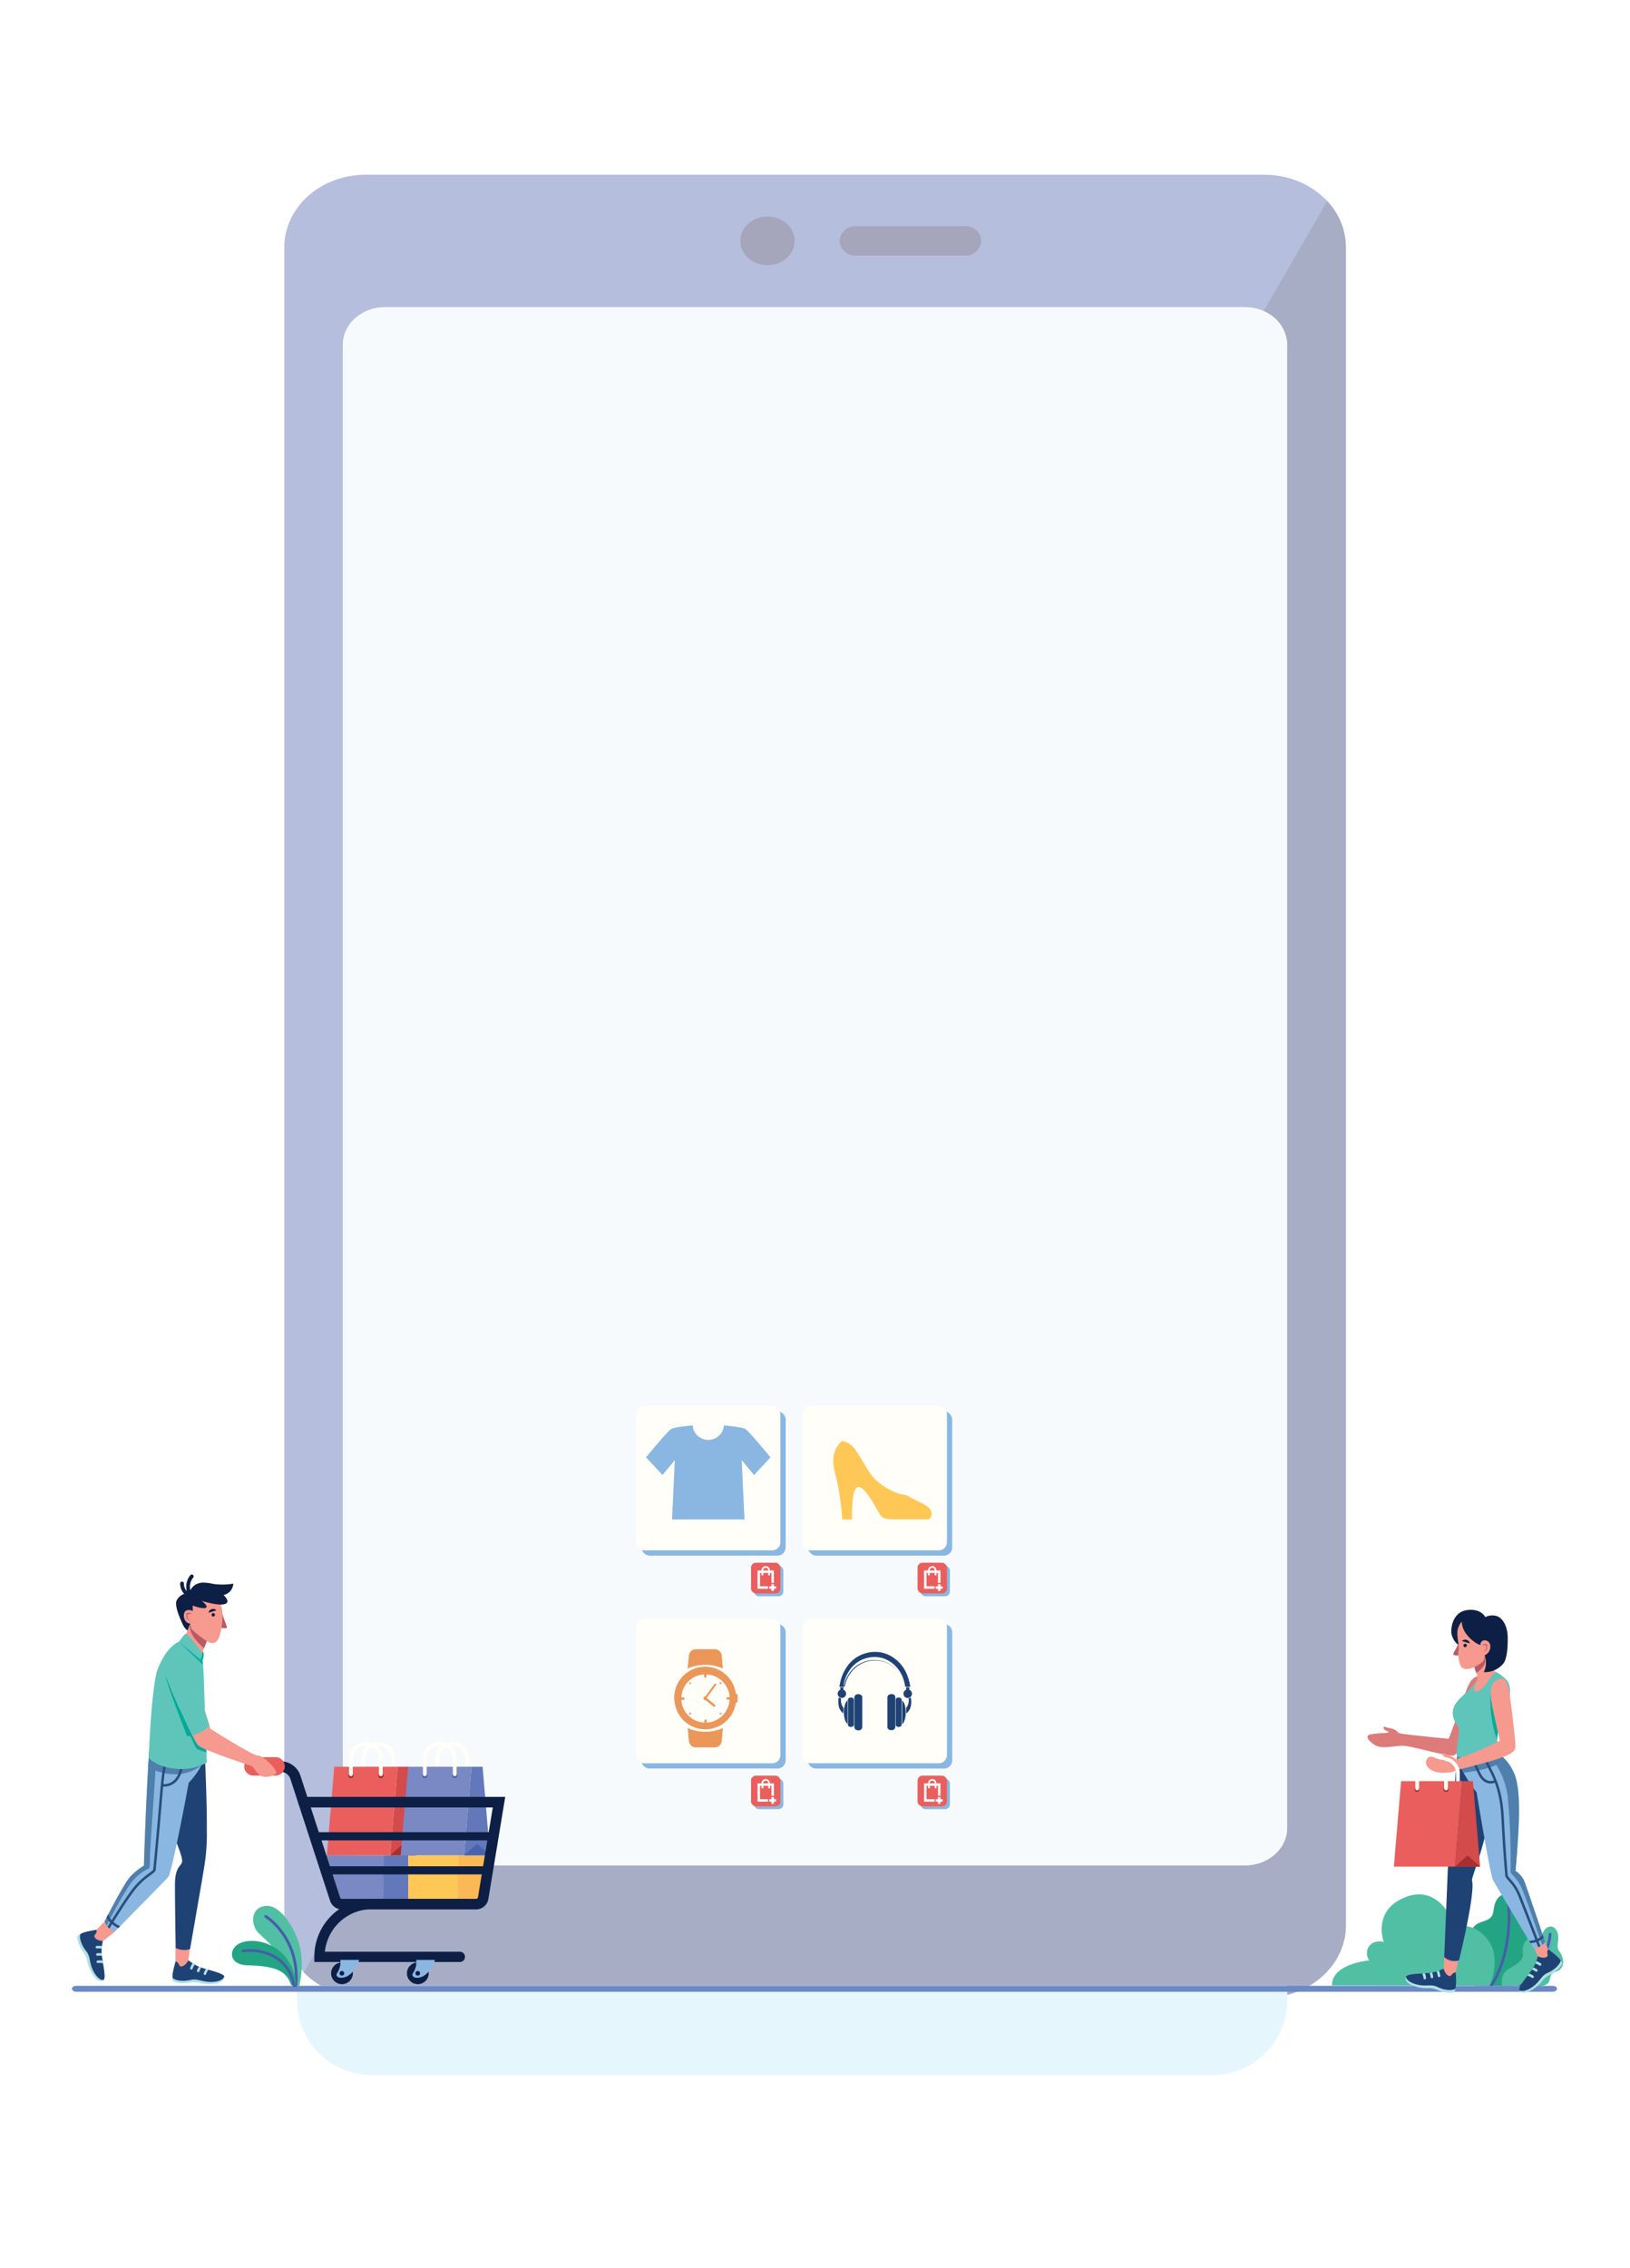 <svg xmlns="http://www.w3.org/2000/svg" xmlns:xlink="http://www.w3.org/1999/xlink" viewBox="0 0 360 500.67"><defs><style>.cls-1{fill:#1f4275;}.cls-11,.cls-19,.cls-2,.cls-24,.cls-25,.cls-28,.cls-29,.cls-32,.cls-37,.cls-40,.cls-44,.cls-45,.cls-49{fill:none;}.cls-3{isolation:isolate;}.cls-4{fill:#fff;}.cls-5{opacity:0.4;}.cls-6{fill:#dae7f6;opacity:0.55;}.cls-7{fill:#485caa;}.cls-8{fill:#263270;}.cls-9{fill:#1d1f56;}.cls-10{fill:#23a583;}.cls-11{stroke:#485caa;stroke-width:0.61px;}.cls-11,.cls-19,.cls-24,.cls-25,.cls-28,.cls-29,.cls-32,.cls-40,.cls-49{stroke-linecap:round;}.cls-11,.cls-19,.cls-24,.cls-25,.cls-28,.cls-29,.cls-32,.cls-37,.cls-40,.cls-44,.cls-45,.cls-49{stroke-miterlimit:10;}.cls-12{fill:#50bfa4;}.cls-13{fill:#e6f6fd;}.cls-14{fill:#6a89c5;}.cls-15{fill:#7a89c4;}.cls-16{fill:#6378ba;}.cls-17{fill:#ffc856;}.cls-18{fill:#fcb854;}.cls-19{stroke:#fffef9;stroke-width:0.83px;}.cls-20{fill:#ea5f5d;}.cls-21{fill:#d34b4a;}.cls-22{fill:#a6302f;}.cls-23{fill:#4864ae;}.cls-24,.cls-25,.cls-28,.cls-40{stroke:#0d1f44;}.cls-24{stroke-width:2.33px;}.cls-25{stroke-width:2.27px;}.cls-26{fill:#0d1f44;}.cls-27,.cls-42{fill:#89b7e2;}.cls-28{stroke-width:1.8px;}.cls-29{stroke:#ea5f5d;stroke-width:4.07px;}.cls-30{fill:#b1e0e4;}.cls-31{clip-path:url(#clip-path);}.cls-32,.cls-49{stroke:#b1e0e4;}.cls-32,.cls-37{stroke-width:0.55px;}.cls-33{fill:#f6998e;}.cls-34{clip-path:url(#clip-path-2);}.cls-35{fill:#4f7fac;}.cls-36{clip-path:url(#clip-path-3);}.cls-37{stroke:#284e7a;}.cls-38{fill:#00ab99;}.cls-39{fill:#bb5a65;}.cls-40{stroke-width:0.82px;}.cls-41{fill:#5fc5bb;}.cls-42{mix-blend-mode:multiply;}.cls-43{fill:#fffef9;}.cls-44,.cls-45{stroke:#fff;}.cls-44{stroke-width:0.54px;}.cls-45{stroke-width:0.36px;}.cls-46{fill:#eb9759;}.cls-47{fill:#dd7a7a;}.cls-48{clip-path:url(#clip-path-4);}.cls-49{stroke-width:0.56px;}.cls-50{clip-path:url(#clip-path-5);}.cls-51{clip-path:url(#clip-path-6);}</style><clipPath id="clip-path"><path class="cls-1" d="M38.76,433c-.16.82-.82,2.74-.63,3.67.83.71,2.62.75,4,.42s2.28.34,4,.44,3-.36,3.36-1.05-2.51-1.34-4.48-1.94a9.06,9.06,0,0,1-3.34-1.76Z"/></clipPath><clipPath id="clip-path-2"><path class="cls-1" d="M21.31,426c-.8.2-2.82.42-3.58,1-.28,1.05.44,2.69,1.32,3.75s.66,2.22,1.29,3.78,1.63,2.58,2.4,2.59.13-2.85-.17-4.88a9,9,0,0,1,.16-3.77Z"/></clipPath><clipPath id="clip-path-3"><path class="cls-2" d="M25.33,426.46s11-11.14,11.82-12.08,4.29-19.4,4.52-20.79c0,0,3.44-3.5,3.54-6.41L34,381.58a20.07,20.07,0,0,0-1.18,6.52c-.17,2.37-.69,12.17-1.06,23.76a14.62,14.62,0,0,0-2.9,2.32c-1.43,1.39-5.78,10-5.78,10A3.74,3.74,0,0,0,25.33,426.46Z"/></clipPath><clipPath id="clip-path-4"><path class="cls-1" d="M321.53,435.41c0,.82.22,2.81-.16,3.67-1,.51-2.69.17-3.91-.44s-2.28-.15-3.92-.41-2.84-1-3-1.73,2.71-.75,4.73-.92a8.69,8.69,0,0,0,3.59-1Z"/></clipPath><clipPath id="clip-path-5"><path class="cls-1" d="M342,430.34c.62.55,2.28,1.66,2.69,2.51-.24,1-1.62,2.16-2.88,2.69s-1.59,1.63-2.85,2.71-2.6,1.52-3.28,1.18,1.18-2.56,2.37-4.2a8.83,8.83,0,0,0,1.58-3.37Z"/></clipPath><clipPath id="clip-path-6"><path class="cls-2" d="M338.62,430s-8.19-13.69-8.9-15c-.59-1.1-3.38-18-3.6-19.33,0,0-4.14-5.23-4.25-8.1l7.67-2.12c.47,1.77,2.95,1.79,4.84,6,1.64,3.68,1.19,11.54.34,21.63a5.11,5.11,0,0,1,2.13,2.77c1,2.77,4.41,12.92,4.41,12.92A3.12,3.12,0,0,1,338.62,430Z"/></clipPath></defs><g class="cls-3"><g id="Layer_2" data-name="Layer 2"><g id="Layer_1-2" data-name="Layer 1"><rect class="cls-4" width="360" height="500.67"/><g class="cls-5"><path class="cls-6" d="M274.93,67.79H85.07c-5.17,0-9.36,3.72-9.36,8.31V403.52c0,4.59,4.19,8.31,9.36,8.31H274.93c5.17,0,9.36-3.72,9.36-8.31V76.1C284.29,71.51,280.1,67.79,274.93,67.79Z"/><path class="cls-7" d="M279.2,38.57H80.8c-10,0-18,7.18-18,16V425c0,8.86,8.08,16,18,16H279.2c10,0,18.05-7.18,18.05-16V54.6C297.25,45.75,289.17,38.57,279.2,38.57Zm5.09,365c0,4.59-4.19,8.31-9.36,8.31H85.07c-5.17,0-9.36-3.72-9.36-8.31V76.1c0-4.59,4.19-8.31,9.36-8.31H274.93c5.17,0,9.36,3.72,9.36,8.31Z"/><path class="cls-8" d="M80.8,441.05H279.2c10,0,18.05-7.18,18.05-16V54.6a14.89,14.89,0,0,0-4.14-10.21l-14,24.27a8.26,8.26,0,0,1,5.21,7.44V403.52c0,4.59-4.19,8.31-9.36,8.31H85.07a10.38,10.38,0,0,1-3.9-.76L67.09,435.43A19,19,0,0,0,80.8,441.05Z"/><path class="cls-9" d="M169.5,58.54c-3.34,0-6-2.4-6-5.36s2.7-5.37,6-5.37,6,2.4,6,5.37S172.84,58.54,169.5,58.54Z"/><path class="cls-9" d="M216.73,53.18h0a3.46,3.46,0,0,0-3.65-3.25h-24a3.47,3.47,0,0,0-3.66,3.25h0a3.48,3.48,0,0,0,3.66,3.25h24A3.47,3.47,0,0,0,216.73,53.18Z"/></g><path class="cls-10" d="M325.82,438.41s-3-1.34-2.52-3.42,2.84-1.87,2.52-3.51-1.91-4.2-.37-6.06,4.08-.75,4.4-3.64c.26-2.33,1.34-4,3.42-3.49s3.37,1.94,3.4,5.49c0,3.78,2.71,2.72,2.74,5.51s-2.2,2.8-3.07,4.69c-.42.89.66,4-2.52,4.43Z"/><path class="cls-11" d="M333.17,420.25S334.4,431,329,438.94"/><path class="cls-12" d="M331.73,438.41s-.47-2.57,1.27-3.61,3.53-1.86,3.34-3.55.28-3.67,3.07-3.71c1.73,0,1.08-1.84,2.83-2.21,1.07-.22,1.77.9,1.91,2,.16,1.25-.55,2.47.26,3.48,1,1.32,1.47,3.77-.78,4.47s-.25,2.83-3.32,3.14Z"/><path class="cls-11" d="M342.35,427c-.13,3.35-2.94,9.37-7.2,11.91"/><path class="cls-13" d="M65.63,438.34H284.29a0,0,0,0,1,0,0v3.29a16.47,16.47,0,0,1-16.47,16.47H82.1a16.47,16.47,0,0,1-16.47-16.47v-3.29A0,0,0,0,1,65.63,438.34Z"/><path class="cls-14" d="M342.88,439.71h-326c-.53,0-1-.3-1-.66h0c0-.36.44-.66,1-.66h326c.54,0,1,.3,1,.66h0C343.85,439.41,343.42,439.71,342.88,439.71Z"/><path class="cls-12" d="M66.11,438.39a21,21,0,0,0,.34-7.46c-.56-4.09-4.17-10.4-7.64-10.19s-3.64,4.23-1.54,6.17,7.13,6.43,7,11.31Z"/><path class="cls-11" d="M58.69,423.07c2,1.27,7.49,6.27,6.66,15.25"/><path class="cls-10" d="M65.35,438.32a10.41,10.41,0,0,0-2.84-6.9c-2.93-3.06-7.71-3.65-10-2.17-2.08,1.36-1.79,4.5,2.09,4.61,6,.17,8.6,1.05,9.69,4.36Z"/><path class="cls-11" d="M53.63,430.72c2.79-.54,10,.26,11.29,7.62"/><polygon class="cls-15" points="70.93 409.58 84.69 409.58 84.69 420.33 74.27 420.33 70.93 409.58"/><rect class="cls-16" x="84.69" y="409.58" width="5.47" height="10.76"/><rect class="cls-17" x="90.16" y="409.58" width="11.02" height="10.76"/><polygon class="cls-18" points="106.13 420.33 101.18 420.33 101.18 409.58 108.23 409.58 106.13 420.33"/><path class="cls-19" d="M80.24,391.69v-3.45a3.3,3.3,0,0,1,3.3-3.3h0a3.3,3.3,0,0,1,3.3,3.3v3.45"/><polygon class="cls-20" points="87.82 390.03 73.83 390.03 72.18 409.58 86.17 409.58 87.82 390.03"/><polygon class="cls-21" points="90.27 390.03 87.82 390.03 86.17 409.58 88.35 409.58 89.74 409.58 91.91 409.58 90.27 390.03"/><polygon class="cls-22" points="86.17 409.58 89.05 407.01 91.91 409.58 86.17 409.58"/><path class="cls-22" d="M76.94,392a.57.57,0,1,1,.57.57A.56.56,0,0,1,76.94,392Z"/><path class="cls-22" d="M83.54,392a.58.58,0,1,1,.57.57A.57.57,0,0,1,83.54,392Z"/><path class="cls-19" d="M77.51,391.69v-3.45a3.3,3.3,0,0,1,3.3-3.3h0a3.3,3.3,0,0,1,3.3,3.3v3.45"/><path class="cls-19" d="M96.55,391.69v-3.45a3.3,3.3,0,0,1,3.3-3.3h0a3.31,3.31,0,0,1,3.31,3.3v3.45"/><polygon class="cls-15" points="104.13 390.03 90.14 390.03 88.5 409.58 102.49 409.58 104.13 390.03"/><polygon class="cls-16" points="106.59 390.03 104.13 390.03 102.49 409.58 104.67 409.58 106.05 409.58 108.23 409.58 106.59 390.03"/><polygon class="cls-23" points="102.49 409.58 105.36 407.01 108.23 409.58 102.49 409.58"/><path class="cls-23" d="M93.25,392a.58.58,0,1,1,.57.57A.57.57,0,0,1,93.25,392Z"/><path class="cls-23" d="M99.85,392a.58.58,0,1,1,.58.57A.57.57,0,0,1,99.85,392Z"/><path class="cls-19" d="M93.82,391.69v-3.45a3.31,3.31,0,0,1,3.31-3.3h0a3.3,3.3,0,0,1,3.3,3.3v3.45"/><path class="cls-24" d="M58.82,390H62a3.42,3.42,0,0,1,3.24,2.35L74,419.25a1.62,1.62,0,0,0,1.53,1.11h29.6a1.61,1.61,0,0,0,1.59-1.35l3.49-21.16H67"/><path class="cls-25" d="M102.94,420.33H82.19A11.63,11.63,0,0,0,70.56,432h31"/><path class="cls-26" d="M73.13,435.63a2.4,2.4,0,1,1,2.39,2.4A2.4,2.4,0,0,1,73.13,435.63Z"/><path class="cls-27" d="M75.18,432.67a4.35,4.35,0,0,1-.68,2.84c-.68,1,.87,1.57,2.43.63a6,6,0,0,0,2.38-3.47Z"/><path class="cls-26" d="M75,435.63a.51.51,0,1,1,.51.51A.51.51,0,0,1,75,435.63Z"/><path class="cls-26" d="M89.88,435.63a2.4,2.4,0,1,1,2.39,2.4A2.4,2.4,0,0,1,89.88,435.63Z"/><path class="cls-27" d="M91.93,432.67a4.3,4.3,0,0,1-.68,2.84c-.68,1,.88,1.57,2.44.63a6,6,0,0,0,2.37-3.47Z"/><path class="cls-26" d="M91.76,435.63a.51.51,0,1,1,.51.51A.51.51,0,0,1,91.76,435.63Z"/><line class="cls-28" x1="69.48" y1="405.38" x2="109" y2="405.38"/><line class="cls-28" x1="71.95" y1="412.9" x2="107.76" y2="412.9"/><line class="cls-29" x1="60.86" y1="389.95" x2="55.97" y2="389.95"/><path class="cls-30" d="M49.42,436.43c.15.28,0,.84-1.08,1.31a8.7,8.7,0,0,1-3.94.11,4.78,4.78,0,0,0-2.48-.15c-1.19.25-3.14.14-3.73-.36-.2-.23-.06-.72-.06-.72Z"/><path class="cls-1" d="M38.76,433c-.16.82-.82,2.74-.63,3.67.83.71,2.62.75,4,.42s2.28.34,4,.44,3-.36,3.36-1.05-2.51-1.34-4.48-1.94a9.06,9.06,0,0,1-3.34-1.76Z"/><g class="cls-31"><path class="cls-32" d="M42.27,434.53a3.81,3.81,0,0,1,.92-1.47"/><path class="cls-32" d="M43.77,435.12a3.69,3.69,0,0,1,.92-1.47"/><path class="cls-32" d="M45.26,435.72a3.75,3.75,0,0,1,.93-1.47"/></g><path class="cls-33" d="M38.76,429.7V433a1.58,1.58,0,0,1,.54.31c.15.19.37.8.63.81,1,0,1.67-1.34,1.67-1.34l.4-3Z"/><path class="cls-30" d="M22.74,437.15c-.19.25-.75.39-1.64-.42a8.5,8.5,0,0,1-1.79-3.51,4.75,4.75,0,0,0-.94-2.3c-.73-1-1.47-2.78-1.27-3.52.13-.29.63-.37.63-.37Z"/><path class="cls-1" d="M21.31,426c-.8.2-2.82.42-3.58,1-.28,1.05.44,2.69,1.32,3.75s.66,2.22,1.29,3.78,1.63,2.58,2.4,2.59.13-2.85-.17-4.88a9,9,0,0,1,.16-3.77Z"/><g class="cls-34"><path class="cls-32" d="M21.39,429.87a3.64,3.64,0,0,1,1.72.21"/><path class="cls-32" d="M21.5,431.48a3.73,3.73,0,0,1,1.72.2"/><path class="cls-32" d="M21.6,433.08a3.79,3.79,0,0,1,1.72.21"/></g><path class="cls-33" d="M23.12,424.18,21.31,426a1.43,1.43,0,0,1,0,.61c-.1.23-.56.68-.46.93.42,1,1.93.93,1.93.93l2.6-2Z"/><path class="cls-1" d="M45.05,383.37c-3.65,0-6.36.27-6.36.27-1.16.51-3.16,3.16-3.75,4.84a13.25,13.25,0,0,0,0,5.94c1.71,8.05,4.56,12.69,5.23,15.89.41,1.95-1.53.9-1.53,5.85,0,4.43.16,13.88.16,13.88a4.29,4.29,0,0,0,3.17.25s2.73-15.58,3-17.36a44.9,44.9,0,0,0,.71-9.11C45.75,396.79,45.05,383.37,45.05,383.37Z"/><path class="cls-27" d="M25.33,426.46s11-11.14,11.82-12.08,4.29-19.4,4.52-20.79c0,0,3.44-3.5,3.54-6.41L34,381.58a20.07,20.07,0,0,0-1.18,6.52c-.17,2.37-.69,12.17-1.06,23.76a14.62,14.62,0,0,0-2.9,2.32c-1.43,1.39-5.78,10-5.78,10A3.74,3.74,0,0,0,25.33,426.46Z"/><path class="cls-35" d="M32.86,388.1c-.17,2.37-.69,12.17-1.06,23.76a14.62,14.62,0,0,0-2.9,2.32c-1.43,1.39-5.78,10-5.78,10a4,4,0,0,0,.46.92,93.27,93.27,0,0,1,5.22-9.27,11.49,11.49,0,0,1,4.06-3.35c.35-.3.17-1.3.29-3.53s1.43-21.53,1.43-21.53l-1.45-2.2C33,385.93,32.94,386.85,32.86,388.1Z"/><path class="cls-35" d="M44.48,389.69a9.08,9.08,0,0,1-5.73,2,12.27,12.27,0,0,1-6-1.56l.13-2Z"/><g class="cls-36"><path class="cls-37" d="M42.09,381.51c-1.64,3.08-4.55,5-5.34,7.06s-1,5.93-1.65,13.5c-.62,7.19-.86,9.39-1,10.81-.69.91-2.64,1.49-5.16,5s-5.6,8.69-5.6,8.69"/><path class="cls-37" d="M40.13,389.71s-.27,4.66-4.28,4.43"/><path class="cls-37" d="M23.64,422.67c.24,1.23,1.65,2.43,3.4,3.1"/></g><path class="cls-38" d="M44.81,364.58c.23.25.31.74-.11,2.22l-5.2-4.37Z"/><path class="cls-39" d="M49.11,356.3c.11.43.78,2.27,1,2.81s-1.23.27-1.23.27Z"/><polygon class="cls-33" points="40.52 362.43 44.31 365.86 45.67 362.3 41.97 358.38 40.52 362.43"/><path class="cls-39" d="M45.07,363.86s-3.66-2.8-3.1-5.48l3.7,3.92Z"/><path class="cls-33" d="M42,358.38a9.12,9.12,0,0,0,.21,1.05c.13.47,3.08,2.75,3.93,3.11s2.06.5,2.65-2.5.56-5.75-1-7.63-4.75-1.2-6.46.35S39.8,358.35,42,358.38Z"/><path class="cls-26" d="M42,358.38l-.56,1.55s-.63-.25-1.19-1.55-1.74-3.86-1.23-5.07a2.94,2.94,0,0,1,2.26-1.58c.33-.07.43,0,.58-.27a3.29,3.29,0,0,1,1.26-1.59,3.41,3.41,0,0,1,1.67-.49,9.71,9.71,0,0,1,2.14.26,14.18,14.18,0,0,0,4.41,0,.24.24,0,0,1,.17,0,.2.2,0,0,1,0,.19,2.73,2.73,0,0,1-2.13,2.29s1.73,1.56.25,2-5.08-.71-5.08-.71,1.58,1.18.91,1.53-2.9-.49-2.9-.49l0,1.23a1.51,1.51,0,0,0-1.53-.08C40.21,356.16,40.58,358.4,42,358.38Z"/><path class="cls-40" d="M42.36,348a3.55,3.55,0,0,0-.16,4.33,2.84,2.84,0,0,1-2-2.77"/><path class="cls-41" d="M44.28,366.45s.54-1.29.3-1.63c-.77-1.13-3.31-4.46-3.66-4.14s-1.42,1.75-1.42,1.75Z"/><path class="cls-41" d="M44.7,366.8c.33,1.5.3,4,.5,9.19.13,3.37.47,13.13.47,13.13a11.61,11.61,0,0,1-6.9,1.34c-4.13-.33-5.91-2.36-5.91-2.36s.43-13.73,1.79-19.13c2-5.57,4.85-6.54,4.85-6.54Z"/><path class="cls-38" d="M45.44,382.61,36.6,370.08c.3,2,4.71,13.18,4.71,13.18l.72-.05s.89,2.05,1.27,2.66c.25.4,1.57.77,2.29,1C45.55,385.69,45.5,384.17,45.44,382.61Z"/><path class="cls-38" d="M39.5,362.43l4.78,4,.42.35a1,1,0,0,1,.12.73Z"/><path class="cls-26" d="M47.48,356.47a.39.39,0,0,0-.4-.35.36.36,0,0,0-.35.39.37.37,0,0,0,.39.36A.38.38,0,0,0,47.48,356.47Z"/><path class="cls-26" d="M47.79,355.49l-1.72.54a.91.91,0,0,1,.63-.77A1,1,0,0,1,47.79,355.49Z"/><path class="cls-39" d="M41.37,356.1a.89.89,0,0,1,.78.08c.07.06,0,.18-.12.16-.4-.15-.88-.17-1.07.29,0,0,0,0,0,0A.64.64,0,0,1,41.37,356.1Z"/><path class="cls-39" d="M41.56,356.13s.14.09.13.12a.62.62,0,0,0-.21.19.71.71,0,0,0-.1.45.81.81,0,0,0,.64.77s0,0,0,0a.75.75,0,0,1-.79-.56A.82.82,0,0,1,41.56,356.13Z"/><path class="cls-33" d="M36.44,369c-.43-2.43,4.21-4,5.51-.87s4.52,13.53,4.52,13.53,9.52,6,10.47,5.91c1.27-.12,4.46,3.36,4.07,3.91a3.56,3.56,0,0,1-3.12.67c-1-.27-1.85-2-2.22-2.24-1.84-.62-10.66-3.53-11.84-4.55S36.72,370.56,36.44,369Z"/><path class="cls-41" d="M41.61,366.91a32.4,32.4,0,0,1,1.73,4.6c.54,1.82,2.91,9.41,2.91,9.41A6.16,6.16,0,0,1,42.46,383s-1.76-3.59-2.83-5.82-2.88-6.64-3.33-7.95,1-3.6,1.89-3.78S41,365.55,41.61,366.91Z"/><rect class="cls-42" x="141.65" y="311.55" width="31.87" height="31.87" rx="1.8"/><rect class="cls-43" x="140.49" y="310.39" width="31.87" height="31.87" rx="1.8"/><rect class="cls-42" x="166.52" y="345.63" width="6.49" height="6.77" rx="1.08"/><rect class="cls-20" x="165.87" y="344.99" width="6.49" height="6.77" rx="1.08"/><polyline class="cls-44" points="169.65 350.46 167.58 350.46 167.58 346.97 170.66 346.97 170.66 349.45"/><circle class="cls-4" cx="168.37" cy="347.58" r="0.22"/><path class="cls-4" d="M169.65,347.58a.21.21,0,0,1,.21-.22.22.22,0,1,1,0,.44A.21.21,0,0,1,169.65,347.58Z"/><path class="cls-45" d="M168.37,347.45v-.78a.76.76,0,0,1,.75-.75h0a.75.75,0,0,1,.74.75v.78"/><line class="cls-44" x1="170.66" y1="350.47" x2="170.66" y2="349.72"/><line class="cls-44" x1="170.66" y1="351.22" x2="170.66" y2="350.47"/><line class="cls-44" x1="170.66" y1="350.47" x2="169.91" y2="350.47"/><line class="cls-44" x1="171.41" y1="350.47" x2="170.66" y2="350.47"/><path class="cls-27" d="M156.43,335.44h8l-.62-13.09,2.74,3.28,3.61-3.9s-4.72-5.81-5.57-6.27-4.71-.78-4.71-.78a3.46,3.46,0,0,1-6.9,0s-3.86.31-4.71.78-5.58,6.27-5.58,6.27l3.62,3.9,2.73-3.28-.62,13.09Z"/><path class="cls-42" d="M180.24,358.56H208.5a1.81,1.81,0,0,1,1.81,1.81v28.26a1.8,1.8,0,0,1-1.8,1.8H180.24a1.8,1.8,0,0,1-1.8-1.8V360.36A1.81,1.81,0,0,1,180.24,358.56Z"/><path class="cls-43" d="M179.08,357.4h28.26a1.8,1.8,0,0,1,1.8,1.8v28.26a1.8,1.8,0,0,1-1.8,1.8H179.08a1.8,1.8,0,0,1-1.8-1.8V359.2A1.81,1.81,0,0,1,179.08,357.4Z"/><rect class="cls-42" x="203.3" y="392.63" width="6.49" height="6.77" rx="1.08"/><rect class="cls-20" x="202.65" y="392" width="6.49" height="6.77" rx="1.08"/><polyline class="cls-44" points="206.42 397.47 204.36 397.47 204.36 393.97 207.44 393.97 207.44 396.45"/><path class="cls-4" d="M204.94,394.59a.21.21,0,0,1,.21-.22.22.22,0,1,1,0,.43A.21.21,0,0,1,204.94,394.59Z"/><path class="cls-4" d="M206.42,394.59a.22.22,0,1,1,.22.21A.22.22,0,0,1,206.42,394.59Z"/><path class="cls-45" d="M205.15,394.46v-.79a.75.75,0,0,1,.75-.74h0a.74.74,0,0,1,.74.74v.79"/><line class="cls-44" x1="207.44" y1="397.47" x2="207.44" y2="396.72"/><line class="cls-44" x1="207.44" y1="398.22" x2="207.44" y2="397.47"/><line class="cls-44" x1="207.44" y1="397.47" x2="206.69" y2="397.47"/><line class="cls-44" x1="208.19" y1="397.47" x2="207.44" y2="397.47"/><rect class="cls-42" x="178.43" y="311.55" width="31.87" height="31.87" rx="1.8"/><rect class="cls-43" x="177.27" y="310.39" width="31.87" height="31.87" rx="1.8"/><rect class="cls-42" x="203.3" y="345.63" width="6.49" height="6.77" rx="1.08"/><rect class="cls-20" x="202.65" y="344.99" width="6.49" height="6.77" rx="1.08"/><polyline class="cls-44" points="206.42 350.46 204.36 350.46 204.36 346.97 207.44 346.97 207.44 349.45"/><circle class="cls-4" cx="205.15" cy="347.58" r="0.22"/><circle class="cls-4" cx="206.64" cy="347.58" r="0.22"/><path class="cls-45" d="M205.15,347.45v-.78a.76.76,0,0,1,.75-.75h0a.75.75,0,0,1,.74.75v.78"/><line class="cls-44" x1="207.44" y1="350.47" x2="207.44" y2="349.72"/><line class="cls-44" x1="207.44" y1="351.22" x2="207.44" y2="350.47"/><line class="cls-44" x1="207.44" y1="350.47" x2="206.69" y2="350.47"/><line class="cls-44" x1="208.19" y1="350.47" x2="207.44" y2="350.47"/><path class="cls-17" d="M185.92,318.13c-2.48,2.4-2.09,5.08-1.2,8.2a57.57,57.57,0,0,1,1.28,9.11h2.17s-.26-6.63,1.27-7.14,4.36,5.23,4.93,6.12,1.75,1,3.07,1h7.71s2.26-1.76-1.85-3.75a34,34,0,0,1-3.13-1.61s-3.48-.14-7.15-3.75c-1.42-1.42-3.16-5.27-4.45-6.66A4,4,0,0,0,185.92,318.13Z"/><path class="cls-42" d="M143.46,358.56h28.26a1.8,1.8,0,0,1,1.8,1.8v28.26a1.8,1.8,0,0,1-1.8,1.8H143.46a1.8,1.8,0,0,1-1.8-1.8V360.36A1.81,1.81,0,0,1,143.46,358.56Z"/><rect class="cls-43" x="140.49" y="357.4" width="31.87" height="31.87" rx="1.8"/><rect class="cls-42" x="166.52" y="392.63" width="6.49" height="6.77" rx="1.08"/><rect class="cls-20" x="165.87" y="392" width="6.49" height="6.77" rx="1.08"/><polyline class="cls-44" points="169.65 397.47 167.58 397.47 167.58 393.97 170.66 393.97 170.66 396.45"/><path class="cls-4" d="M168.16,394.59a.21.21,0,0,1,.21-.22.22.22,0,1,1,0,.43A.21.21,0,0,1,168.16,394.59Z"/><path class="cls-4" d="M169.65,394.59a.21.21,0,0,1,.21-.22.22.22,0,1,1,0,.43A.21.21,0,0,1,169.65,394.59Z"/><path class="cls-45" d="M168.37,394.46v-.79a.75.75,0,0,1,.75-.74h0a.74.74,0,0,1,.74.74v.79"/><line class="cls-44" x1="170.66" y1="397.47" x2="170.66" y2="396.72"/><line class="cls-44" x1="170.66" y1="398.22" x2="170.66" y2="397.47"/><line class="cls-44" x1="170.66" y1="397.47" x2="169.91" y2="397.47"/><line class="cls-44" x1="171.41" y1="397.47" x2="170.66" y2="397.47"/><path class="cls-46" d="M162.91,374.93v.62c0,.19-.07.32-.26.35s-.13.06-.15.15a6.82,6.82,0,0,1-13.41.27,6.83,6.83,0,1,1,13.41-2.54c0,.09,0,.15.15.17a.3.3,0,0,1,.26.33Zm-6.86,5.36a5.34,5.34,0,0,0,5.08-5.07.38.38,0,0,0-.21,0c-.36,0-.49-.08-.5-.27s.14-.29.49-.29a.37.37,0,0,0,.23,0,5.31,5.31,0,0,0-5.09-5v.18a1.34,1.34,0,0,1,0,.2.27.27,0,0,1-.27.31c-.16,0-.27-.12-.28-.32a1.29,1.29,0,0,0,0-.39,5.3,5.3,0,0,0-5,5.08h.26c.3,0,.44.09.44.28s-.14.28-.45.28a.57.57,0,0,0-.26,0,5.3,5.3,0,0,0,5.08,5c0-.13,0-.26,0-.4a.27.27,0,0,1,.28-.3.28.28,0,0,1,.27.3C156.06,380,156.05,380.14,156.05,380.29Z"/><path class="cls-46" d="M159.64,368.34a9.72,9.72,0,0,0-7.75,0c0-.44.07-.86.11-1.27s.09-1.05.14-1.57a1.55,1.55,0,0,1,1.52-1.42h4.23a1.53,1.53,0,0,1,1.51,1.42c.09.88.16,1.77.24,2.65A1.08,1.08,0,0,1,159.64,368.34Z"/><path class="cls-46" d="M151.91,381.49a9.62,9.62,0,0,0,7.75,0c0,.43-.07.84-.11,1.25s-.09,1.07-.15,1.6a1.53,1.53,0,0,1-1.55,1.42H153.7a1.53,1.53,0,0,1-1.55-1.42c-.09-.88-.16-1.76-.24-2.65A1.19,1.19,0,0,1,151.91,381.49Z"/><path class="cls-46" d="M155.37,374.87a.36.36,0,0,1,.3-.33.4.4,0,0,0,.23-.17c.6-.84,1.2-1.67,1.81-2.5l.07-.09c.09-.12.2-.17.33-.07a.21.21,0,0,1,0,.33l-.66.92c-.41.55-.81,1.11-1.22,1.67-.14.2-.13.24.06.4l1.56,1.27c.1.09.18.19.13.33s-.27.22-.44.07l-1.48-1.21a.67.67,0,0,0-.39-.18C155.51,375.31,155.37,375.12,155.37,374.87Z"/><path class="cls-46" d="M152.43,378.06a.2.2,0,0,1,.21.2.21.21,0,0,1-.21.23.2.2,0,0,1-.22-.21A.2.2,0,0,1,152.43,378.06Z"/><path class="cls-46" d="M152.43,371.79a.2.2,0,0,1-.22-.22.22.22,0,0,1,.43,0A.21.21,0,0,1,152.43,371.79Z"/><path class="cls-46" d="M159.12,371.78a.2.2,0,0,1-.21-.22.21.21,0,0,1,.22-.21.22.22,0,0,1,.21.23A.19.19,0,0,1,159.12,371.78Z"/><path class="cls-46" d="M158.91,378.26a.22.22,0,0,1,.43,0,.2.2,0,0,1-.22.21A.21.21,0,0,1,158.91,378.26Z"/><path class="cls-1" d="M186.51,372.37h-1.13c.06-.31.11-.62.18-.93a9.59,9.59,0,0,1,1.56-3.57,7.34,7.34,0,0,1,4.27-2.95,7.17,7.17,0,0,1,6.2,1.22,8.22,8.22,0,0,1,2.79,3.71,11.5,11.5,0,0,1,.65,2.45v.07h-1c-.06,0-.09,0-.1-.08a8.07,8.07,0,0,0-1.35-3,6.58,6.58,0,0,0-9.48-1.25,7.08,7.08,0,0,0-2.3,3.39c-.05.16-.1.31-.14.46Zm-.13-.1h0s0-.09,0-.14a8.21,8.21,0,0,1,1.19-2.71,6.71,6.71,0,0,1,6.61-2.87,6.63,6.63,0,0,1,4.19,2.45,8,8,0,0,1,1.53,3.18.29.29,0,0,0,0,.09s0,0,0-.07a8.53,8.53,0,0,0-.35-1.43,7.28,7.28,0,0,0-2.47-3.59,6.33,6.33,0,0,0-5.34-1.22,6.49,6.49,0,0,0-4.11,2.77,8.45,8.45,0,0,0-1.31,3.21Z"/><path class="cls-1" d="M190.44,378v3.2a.72.72,0,0,1-.61.77,1.12,1.12,0,0,1-.78-.1.7.7,0,0,1-.36-.65v-6.39a.75.75,0,0,1,.72-.81,1.07,1.07,0,0,1,.68.12.65.65,0,0,1,.35.61Z"/><path class="cls-1" d="M196,378v-3.18a.73.73,0,0,1,.71-.8,1.63,1.63,0,0,1,.49,0,.7.7,0,0,1,.54.73v6.37a.75.75,0,0,1-.77.83,1,1,0,0,1-.62-.12.66.66,0,0,1-.35-.6Z"/><path class="cls-1" d="M197.82,378v-2.67a.49.49,0,0,1,.45-.56.89.89,0,0,1,.58.06.45.45,0,0,1,.28.44v5.46a.43.43,0,0,1-.25.42.87.87,0,0,1-.8,0,.43.43,0,0,1-.26-.42Z"/><path class="cls-1" d="M188.59,378c0,.9,0,1.8,0,2.71a.45.45,0,0,1-.31.46.88.88,0,0,1-.71,0,.46.46,0,0,1-.29-.46v-5.38a.51.51,0,0,1,.45-.56.9.9,0,0,1,.56.05.46.46,0,0,1,.3.45C188.59,376.18,188.59,377.09,188.59,378Z"/><path class="cls-1" d="M199.24,380.63v-5.25h0a2.73,2.73,0,0,1,.23.25,2.84,2.84,0,0,1,.44,1.08,6,6,0,0,1-.11,3,2,2,0,0,1-.44.82Z"/><path class="cls-1" d="M187.18,375.37v5.24h0c-.08-.09-.17-.18-.25-.28a3,3,0,0,1-.42-1.08,5.93,5.93,0,0,1,.11-2.93,1.91,1.91,0,0,1,.48-.88l.06-.05Z"/><path class="cls-1" d="M185.59,372.48h.68c0,.15,0,.29,0,.43a.15.15,0,0,0,.1.17.93.93,0,0,1,.46,1.08.93.93,0,1,1-1.31-1.09.12.12,0,0,0,.07-.14Z"/><path class="cls-1" d="M200.15,372.48h.67c0,.16,0,.31,0,.45a.14.14,0,0,0,.08.14.93.93,0,0,1,.48,1.09.94.94,0,0,1-.93.69.94.94,0,0,1-.39-1.78.13.13,0,0,0,.09-.15Z"/><path class="cls-1" d="M185.28,374.74l.47.22s0,.1,0,.17a2.68,2.68,0,0,0,.55,1.91.19.19,0,0,1,0,.1c0,.36,0,.72-.08,1.08l-.07-.05a2.69,2.69,0,0,1-.92-1.65,4.9,4.9,0,0,1,0-1.75Z"/><path class="cls-1" d="M200.15,378.22c0-.17,0-.34,0-.52s0-.37,0-.56a.12.12,0,0,1,0-.1,2.71,2.71,0,0,0,.54-1.92c0-.06,0-.12,0-.16l.47-.22.06.38a4.3,4.3,0,0,1-.11,1.75,2.66,2.66,0,0,1-.87,1.33l0,0Z"/><path class="cls-12" d="M329,438.34s2.82-6.1-.52-10.27-7-2.54-7-2.54-3.1-9.67-10.85-6.79-5,10-5,10a3,3,0,0,0-3.22.84,2.81,2.81,0,0,0,0,3.22s-8.23.63-8.23,5.5Z"/><path class="cls-47" d="M326.8,369.91c-1.56.36-2.13,1-3.22,3.95s-3.35,9.61-3.66,10c0,0-8.27-.8-10.34-1.12a20.41,20.41,0,0,0-3.82-.14c-.84,0-2.33.15-2.94.26-1.62.29-.47,1.55.82,2.37,1.71,1.08,4.58,0,6.71.21s9.78,2.49,10.83,2.07,5.47-9.47,5.47-9.47Z"/><path class="cls-47" d="M309.58,382.7c-1.07-.14-.77-.47-1.54-.85s-1.39-.32-2-.59-.57.33-.18.66a5.15,5.15,0,0,0,.76.35c.44.22-.81.29-.81.29Z"/><path class="cls-30" d="M310.52,436.5c-.2.24-.21.8.76,1.49a8.38,8.38,0,0,0,3.78.94,4.8,4.8,0,0,1,2.42.39c1.09.49,3,.8,3.67.45.25-.19.22-.69.22-.69Z"/><path class="cls-1" d="M321.53,435.41c0,.82.22,2.81-.16,3.67-1,.51-2.69.17-3.91-.44s-2.28-.15-3.92-.41-2.84-1-3-1.73,2.71-.75,4.73-.92a8.69,8.69,0,0,0,3.59-1Z"/><g class="cls-48"><path class="cls-49" d="M317.82,436.19a3.75,3.75,0,0,0-.58-1.62"/><path class="cls-49" d="M316.25,436.44a3.73,3.73,0,0,0-.58-1.61"/><path class="cls-49" d="M314.68,436.69a3.73,3.73,0,0,0-.58-1.61"/></g><path class="cls-33" d="M322.11,432.55l-.58,2.86a1.39,1.39,0,0,0-.58.19c-.19.14-.53.69-.78.64-1-.18-1.33-1.65-1.33-1.65l.44-7.63Z"/><path class="cls-30" d="M335.64,439.43c.05.3.47.68,1.63.38a8.52,8.52,0,0,0,3.17-2.26,4.75,4.75,0,0,1,1.87-1.59c1.08-.51,2.55-1.75,2.72-2.5,0-.31-.38-.61-.38-.61Z"/><path class="cls-1" d="M342,430.34c.62.55,2.28,1.66,2.69,2.51-.24,1-1.62,2.16-2.88,2.69s-1.59,1.63-2.85,2.71-2.6,1.52-3.28,1.18,1.18-2.56,2.37-4.2a8.83,8.83,0,0,0,1.58-3.37Z"/><g class="cls-50"><path class="cls-49" d="M340.14,433.67a3.58,3.58,0,0,0-1.6-.6"/><path class="cls-49" d="M339.31,435a3.68,3.68,0,0,0-1.6-.61"/><path class="cls-49" d="M338.49,436.39a3.68,3.68,0,0,0-1.6-.61"/></g><path class="cls-33" d="M341.12,428.39l.84,1.95a1.39,1.39,0,0,0-.23.56c0,.24.18.85,0,1-.81.66-2.12-.06-2.12-.06l-1.35-3Z"/><path class="cls-1" d="M321.85,387.34a25.56,25.56,0,0,0,6.55-2.65c1.23.23,3.2,3.72,4.14,5.21S330.18,396,330,397c-1.33,6.09-2.51,10.38-3.37,13.16-.58,1.88-1.45,4.18-1.54,4.9.86,2.69-2.86,17.71-2.86,17.71a3.31,3.31,0,0,1-3.26-.73s.68-16.3.74-18.09c.18-5.87,1-10.15,1.16-12.66C321.46,390.84,321.85,387.34,321.85,387.34Z"/><path class="cls-27" d="M338.62,430s-8.19-13.69-8.9-15c-.59-1.1-3.38-18-3.6-19.33,0,0-4.14-5.23-4.25-8.1l7.67-2.12c.47,1.77,2.95,1.79,4.84,6,1.64,3.68,1.19,11.54.34,21.63a5.11,5.11,0,0,1,2.13,2.77c1,2.77,4.41,12.92,4.41,12.92A3.12,3.12,0,0,1,338.62,430Z"/><path class="cls-35" d="M341.26,428.72s-3.44-10.15-4.41-12.92a5.11,5.11,0,0,0-2.13-2.77c.85-10.09,1.3-17.95-.34-21.63-1.89-4.21-4.37-4.23-4.84-6l-7.67,2.12a9.8,9.8,0,0,0,1.38,3.81c1.37-.14,5.11-.63,7.21-1.73a17.26,17.26,0,0,1,2.61,7.8,150.72,150.72,0,0,1,.55,15.73c0,.74.94.74,2.28,3.35,1.09,2.13,3.71,10.23,4.72,12.87A2.71,2.71,0,0,0,341.26,428.72Z"/><g class="cls-51"><path class="cls-37" d="M327.18,386.93c2.36,4.41,4.35,7.39,4.68,14.28s.85,12.78.85,12.78c.16.9,1.65,1.41,2.93,4.61,1.41,3.52,4.69,12.07,4.69,12.07"/><path class="cls-37" d="M330.31,393.21c-1.11.5-2.43.34-3.42-1.36a32,32,0,0,1-2-4.74"/><path class="cls-37" d="M336.92,428.75s3.32.29,4.34-2"/></g><path class="cls-41" d="M329.57,368.82a1.7,1.7,0,0,0,.83.3,7.76,7.76,0,0,1,2.54,2c.86,1.2.74,3.75-.38,7-.56,1.62-3.08,4.87-1.18,9.11,0,0-5.06,2.71-9.68.43-.07-2.33.5-3.71.52-6.28a5.58,5.58,0,0,1-1.36-2.86c-.22-3.14,2.92-4.09,5.36-7.59.69-1,1.2-.93,2.13-1.64A2.19,2.19,0,0,1,329.57,368.82Z"/><path class="cls-38" d="M332.56,378.12a.49.49,0,0,0,0-.11l-.31-1.24-1.52-3.61-1.54.26a30.18,30.18,0,0,0,.65,7.95,27,27,0,0,0,.8,2.73C330.67,381.39,332.15,379.31,332.56,378.12Z"/><path class="cls-33" d="M326.21,370.89c0,.47-.85,1.49-.64,2.2s1.26.17,2.05-.63,1.7-2.66,2.78-3.34a2.12,2.12,0,0,1-.55-.47Z"/><path class="cls-26" d="M328.06,357s-.95-2-4.11-1.54-3.61,4.09-3.36,5.31a4.38,4.38,0,0,0,2,2.74Z"/><path class="cls-33" d="M327.89,365.43l1.38,1.23.61,2.06a5.37,5.37,0,0,0-1.2,1.08c-.41.61-1.32,2.08-2.41,2.2a9,9,0,0,0,0-2c-.17-.72-.67-2.13-.67-2.13Z"/><path class="cls-39" d="M327.89,365.43a5.72,5.72,0,0,1,.15,1.43c-.05.59-.64,1.5-2,2.49-.22-.69-.5-1.51-.5-1.51Z"/><path class="cls-39" d="M322.09,362.84c-.25.92-1.31,2.22-1.08,2.45s1.09.15,1.09.15a1.68,1.68,0,0,0,.44-1.54C322.32,363,322.09,362.84,322.09,362.84Z"/><path class="cls-33" d="M324.4,357.05c-1.28.11-2.57,1.89-2.54,3.51s.4,2.49.29,3.63a7.12,7.12,0,0,0,.39,3.44c.32.8,1.15,1,2.25.71a8.13,8.13,0,0,0,2.72-1.53c.32-.3.38-1.38.38-1.38a3.18,3.18,0,0,0,2.21-1.6C330.79,362.44,330.66,356.48,324.4,357.05Z"/><path class="cls-26" d="M327.89,365.43a2.08,2.08,0,0,0,1.26-2.07c-.13-1.58-2.25-1.63-2.16-.25,0,.12-.83-.29-.87-.32a7.89,7.89,0,0,1-1-.73,7,7,0,0,1-1.63-1.88,4.76,4.76,0,0,1-.58-3.26,1,1,0,0,1,.78-.9,3.73,3.73,0,0,1,1.72-.23,4.51,4.51,0,0,1,2.64,1.24,3,3,0,0,1,2.77.28,5.2,5.2,0,0,1,1,5.85,7.82,7.82,0,0,1-2.56,3.5Z"/><path class="cls-26" d="M328.06,357a3.24,3.24,0,0,1,2.32-.28c1.4.31,2.58,2.15,2.61,4.74s-.22,5-1.06,5.9a5.27,5.27,0,0,1-4.22,1.78,4.75,4.75,0,0,0,.18-3.74,1.34,1.34,0,0,0,1.83-.58C330.59,363.67,328.06,357,328.06,357Z"/><path class="cls-26" d="M323.21,363.24a.38.38,0,0,1,.39-.35.37.37,0,1,1,0,.74A.36.36,0,0,1,323.21,363.24Z"/><path class="cls-26" d="M322.9,362.27l1.7.54a.9.9,0,0,0-.62-.76A1,1,0,0,0,322.9,362.27Z"/><path class="cls-39" d="M328.27,363a.9.9,0,0,0-.77.08c-.07.06.06.18.13.16.39-.15.86-.17,1.06.29,0,0,0,0,0,0A.64.64,0,0,0,328.27,363Z"/><path class="cls-39" d="M328.09,363.06s-.14.09-.13.12a.53.53,0,0,1,.21.19.68.68,0,0,1,.09.44.79.79,0,0,1-.63.76s0,0,0,0c.33.09.7-.26.78-.55A.82.82,0,0,0,328.09,363.06Z"/><path class="cls-33" d="M319,388.54c.49,0,.73-.12.48-.33-.44-.36-.85-.6-.91-1s.44-.16.73,0a7.93,7.93,0,0,1,2.3,1.17,72.54,72.54,0,0,0,9.67-4.11s-1.8-7.47-2-9.41.05-3.79,2.14-4.26c1-.23,1.66.93,2,3.35s1.41,10.92,1.28,11.85-1.14,1.62-4.83,2.8c-2.09.67-8.05,2.15-8.05,2.15a5.78,5.78,0,0,1-1.52.53"/><path class="cls-19" d="M315.62,394.81v-3.32a3.19,3.19,0,0,1,3.19-3.19h0a3.19,3.19,0,0,1,3.19,3.19v3.32"/><polygon class="cls-20" points="322.94 393.21 309.44 393.21 307.85 412.08 321.35 412.08 322.94 393.21"/><polygon class="cls-21" points="325.31 393.21 322.94 393.21 321.35 412.08 323.45 412.08 324.79 412.08 326.89 412.08 325.31 393.21"/><polygon class="cls-22" points="321.35 412.08 324.12 409.6 326.89 412.08 321.35 412.08"/><path class="cls-22" d="M312.44,395.07a.55.55,0,0,1,.55-.56.56.56,0,0,1,0,1.11A.55.55,0,0,1,312.44,395.07Z"/><path class="cls-22" d="M318.81,395.07a.56.56,0,1,1,.55.55A.56.56,0,0,1,318.81,395.07Z"/><path class="cls-19" d="M313,394.81v-3.32a3.19,3.19,0,0,1,3.19-3.19h0a3.18,3.18,0,0,1,3.18,3.19v3.32"/><path class="cls-33" d="M320.31,391.22a7,7,0,0,1-3,0,6.32,6.32,0,0,1-.62-.18c-.94-.35-2.13-1.32-1.63-2.45a1.25,1.25,0,0,1,.6-.71,1.54,1.54,0,0,1,1.16.14,8.62,8.62,0,0,0,1.17.42c.31.07.75.06,1,.1"/></g></g></g></svg>